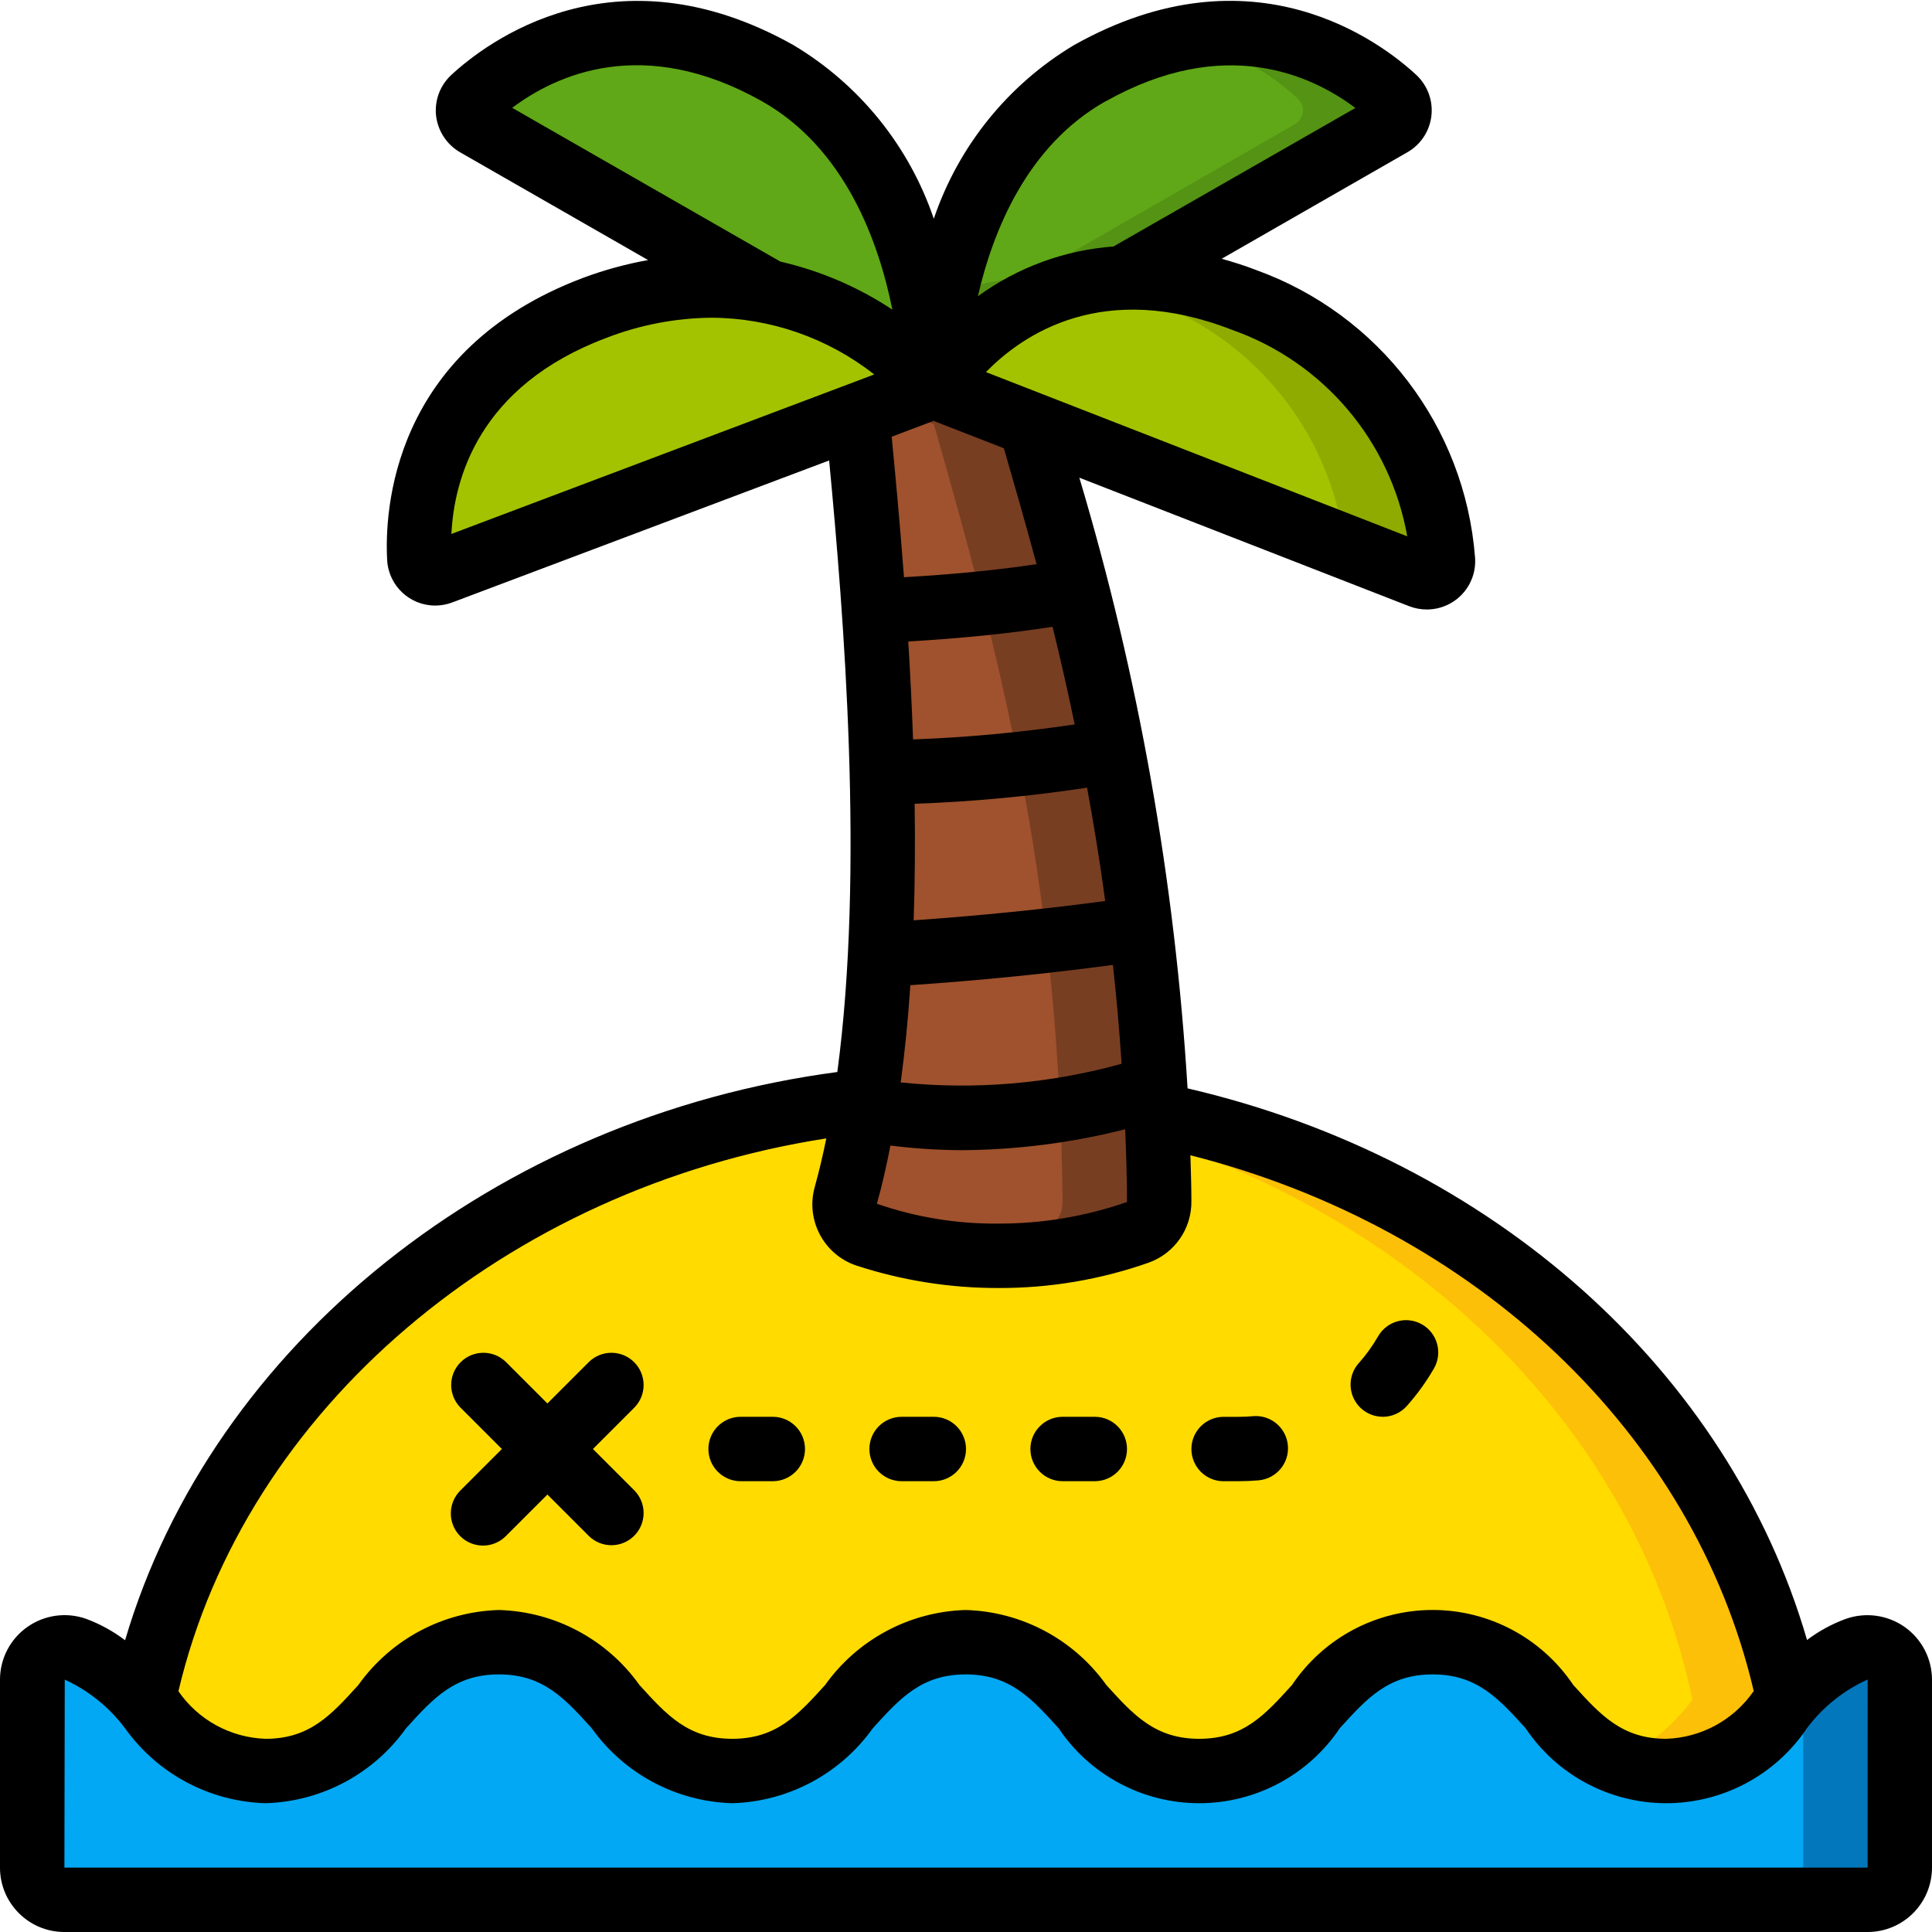 <svg height="512" viewBox="0 0 60 60" width="512" xmlns="http://www.w3.org/2000/svg"><g id="Page-1" fill="none" fill-rule="evenodd"><g id="023---Treasure-Island" fill-rule="nonzero"><path id="Shape" d="m59 52.16v5.84c0 .552-.448 1-1 1h-56c-.552 0-1-.448-1-1v-5.84c.003-.327.164-.632.432-.818.268-.187.61-.232.918-.122.815.343 1.533.883 2.09 1.57.97 1.07 1.87 2.21 3.81 2.21 3.62 0 3.62-4 7.24-4s3.63 4 7.25 4 3.63-4 7.25-4 3.63 4 7.25 4 3.63-4 7.25-4 3.63 4 7.26 4c1.94 0 2.84-1.14 3.81-2.21.557-.687 1.275-1.227 2.09-1.57.308-.11.649-.065.918.122.268.187.429.492.432.818z" fill="#02a8f3"/><path id="Shape" d="m57.65 51.22c-.625.245-1.189.624-1.65 1.112v5.668c0 .552-.448 1-1 1h3c.552 0 1-.448 1-1v-5.84c-.003-.327-.164-.632-.432-.818-.268-.187-.61-.232-.918-.122z" fill="#0377bb"/><path id="Shape" d="m55.56 52.79c-.97 1.07-1.87 2.21-3.81 2.21-3.63 0-3.63-4-7.26-4s-3.62 4-7.25 4-3.62-4-7.25-4-3.62 4-7.25 4-3.62-4-7.25-4-3.62 4-7.24 4c-1.94 0-2.84-1.14-3.81-2.21 2.05-9.81 11.14-17.43 22.45-18.62-.146.995-.354 1.98-.62 2.95-.157.513.122 1.058.63 1.23 1.323.434 2.707.653 4.1.65 1.478.008 2.946-.239 4.34-.73.401-.148.666-.532.66-.96-.01-.92-.03-1.83-.08-2.71 9.99 2.05 17.77 9.2 19.64 18.19z" fill="#ffdb00"/><path id="Shape" d="m35.92 34.6c.015.263.014.543.024.811 8.508 2.753 14.94 9.321 16.616 17.379-.613.809-1.404 1.467-2.312 1.922.476.194.986.292 1.5.288 1.94 0 2.84-1.14 3.81-2.21-1.868-8.99-9.648-16.14-19.638-18.19z" fill="#fdc008"/><path id="Shape" d="m36 37.31c.006.428-.259.812-.66.96-1.394.491-2.862.738-4.34.73-1.393.003-2.777-.216-4.1-.65-.508-.172-.787-.717-.63-1.23.266-.97.474-1.955.62-2.95 1.09-6.93.23-16.04-.27-21.27l2.38-.9 3 1.17c2.207 6.949 3.524 14.15 3.92 21.43.05.88.07 1.79.08 2.71z" fill="#9f522d"/><path id="Shape" d="m32 13.17-3-1.17-1.523.576 1.523.594c2.367 8.212 3.9 14.866 4 24.14.006.428-.259.812-.66.96-.91.323-1.854.538-2.814.642 1.962.229 3.95.01 5.814-.642.401-.148.666-.532.66-.96-.1-9.345-1.664-16.037-4-24.14z" fill="#783e22"/><path id="Shape" d="m44.81 17.38c.019.174-.054.345-.193.452-.139.106-.324.132-.487.068l-12.13-4.73-3-1.17c1.315-1.997 3.502-3.248 5.89-3.37h.02c1.274-.035 2.541.197 3.72.68 3.471 1.236 5.892 4.397 6.18 8.07z" fill="#a3c300"/><path id="Shape" d="m38.63 9.31c-1.179-.483-2.446-.715-3.72-.68h-.02c-.384.016-.766.063-1.143.141.643.121 1.273.302 1.883.539 3.336 1.183 5.714 4.154 6.136 7.668l2.364.922c.163.064.348.038.487-.068.139-.106.212-.278.193-.452-.288-3.673-2.709-6.834-6.18-8.07z" fill="#8fab00"/><path id="Shape" d="m29 12-2.38.9-12.92 4.87c-.148.058-.314.041-.449-.043-.134-.085-.22-.228-.231-.387-.09-1.62.22-5.81 5.44-7.78 1.704-.682 3.567-.863 5.37-.52l.01.01c1.991.408 3.799 1.441 5.16 2.95z" fill="#a3c300"/><path id="Shape" d="m29 12c-1.361-1.509-3.169-2.542-5.16-2.95l-.01-.01-9.04-5.18c-.138-.076-.232-.213-.251-.37-.02-.156.036-.313.151-.42 1.18-1.1 4.59-3.53 9.46-.8 4.85 2.73 4.85 9.73 4.85 9.73z" fill="#60a817"/><path id="Shape" d="m43.21 3.86-8.3 4.77h-.02c-2.388.122-4.575 1.373-5.89 3.37 0 0 0-7 4.85-9.73 4.87-2.73 8.28-.3 9.46.8.115.108.171.264.151.42-.02.156-.113.294-.251.37z" fill="#60a817"/><path id="Shape" d="m43.31 3.07c-1.762-1.666-4.224-2.37-6.6-1.887 1.346.298 2.589.949 3.6 1.887.115.108.171.264.151.42-.02.156-.113.294-.251.37l-8.3 4.77h-.02c-.875.031-1.736.223-2.541.567-.204.921-.321 1.86-.349 2.803 1.315-1.997 3.502-3.248 5.89-3.37h.02l8.3-4.77c.138-.076.232-.213.251-.37.02-.156-.036-.313-.151-.42z" fill="#549314"/><g fill="#000"><path id="Shape" d="m59.153 50.528c-.535-.376-1.218-.469-1.834-.251-.43.158-.834.379-1.2.654-2.432-8.365-9.777-14.931-19.238-17.131-.391-6.429-1.518-12.793-3.361-18.965l10.248 3.993c.175.067.361.101.549.1.419-.001.819-.178 1.103-.487.283-.309.424-.723.388-1.141-.318-4.053-2.982-7.543-6.808-8.918-.364-.142-.713-.247-1.058-.346l5.768-3.309c.412-.236.688-.654.743-1.126s-.116-.942-.462-1.268c-1.086-1.01-5.064-4.059-10.632-.935-2.048 1.223-3.593 3.136-4.359 5.395-.766-2.259-2.312-4.17-4.36-5.393-5.565-3.125-9.544-.075-10.632.935-.345.323-.517.79-.465 1.26.056.475.333.896.747 1.135l5.837 3.346c-.688.124-1.364.309-2.019.553-5.97 2.252-6.166 7.281-6.084 8.769.046.794.705 1.413 1.5 1.408.181-.001.361-.035.53-.1l11.696-4.406c.459 4.839 1.095 12.728.254 18.992-10.617 1.408-19.414 8.464-22.119 17.647-.366-.278-.77-.5-1.2-.661-.614-.221-1.297-.129-1.832.246s-.853.987-.853 1.639v5.837c0 1.105.895 2 2 2h56c1.105 0 2-.895 2-2v-5.838c-.001-.65-.317-1.259-.847-1.634zm-24.153-13.199c-1.286.448-2.638.675-4 .671-1.282.012-2.556-.197-3.767-.616.161-.576.3-1.185.42-1.808.724.091 1.454.139 2.184.144 1.722-.008 3.437-.226 5.107-.65.029.741.056 1.491.056 2.259zm-.17-4.292c-2.23.619-4.556.816-6.858.579.132-.978.232-1.988.3-3.02 2.176-.149 4.283-.36 6.29-.63.112.992.2 2.018.271 3.071zm-6.623-13.115c1.667-.1 3.15-.248 4.481-.457.234.95.465 1.965.688 3.032-1.663.248-3.339.404-5.02.467-.037-1.041-.089-2.058-.149-3.042zm5.553 4.54c.205 1.12.4 2.291.562 3.519-1.887.254-3.9.458-5.947.6.04-1.2.048-2.416.03-3.619 1.793-.064 3.581-.231 5.355-.5zm4.509-14.216c2.834 1.001 4.91 3.45 5.434 6.41l-13.083-5.1c1.154-1.185 3.644-2.871 7.649-1.31zm-3.929-7.1c3.688-2.072 6.395-.814 7.753.207l-7.512 4.301c-1.52.114-2.979.649-4.212 1.546.47-2.045 1.538-4.688 3.971-6.058zm-3.163 10.775.014.052c.3 1.032.642 2.223 1 3.547-1.222.185-2.588.318-4.117.406-.124-1.636-.261-3.111-.382-4.363l1.3-.492zm-15.27-10.572c1.358-1.022 4.066-2.278 7.752-.207 2.594 1.46 3.634 4.383 4.054 6.474-1.059-.702-2.237-1.207-3.475-1.491zm-1.888 13.233c.082-1.7.845-4.594 4.8-6.084 1.046-.407 2.158-.621 3.281-.631 1.832.01 3.609.63 5.05 1.762zm11.643 18.772c-.106.515-.222 1.016-.355 1.493-.296 1.028.267 2.107 1.279 2.453 1.425.466 2.915.703 4.414.7 1.594.007 3.178-.26 4.681-.79.8-.29 1.329-1.054 1.319-1.905 0-.483-.018-.954-.031-1.427 8.875 2.252 15.622 8.643 17.495 16.638-.619.898-1.628 1.449-2.718 1.484-1.371 0-2.039-.738-2.887-1.672-.977-1.455-2.614-2.329-4.367-2.329s-3.39.873-4.367 2.329c-.846.934-1.514 1.672-2.883 1.672s-2.038-.738-2.885-1.672c-1.011-1.417-2.626-2.278-4.366-2.328-1.74.049-3.356.912-4.366 2.329-.847.933-1.515 1.671-2.884 1.671s-2.036-.738-2.882-1.671c-1.01-1.417-2.625-2.28-4.365-2.329-1.74.05-3.355.912-4.365 2.329-.845.933-1.514 1.671-2.882 1.671-1.085-.035-2.09-.584-2.706-1.478 2.059-8.75 10.164-15.622 20.121-17.168zm32.338 22.646h-56l.011-5.838c.74.339 1.383.858 1.871 1.509 1.01 1.417 2.625 2.279 4.365 2.329 1.74-.05 3.355-.912 4.365-2.329.846-.933 1.514-1.671 2.882-1.671s2.037.738 2.882 1.671c1.01 1.417 2.625 2.279 4.365 2.329 1.74-.049 3.356-.912 4.366-2.329.846-.933 1.515-1.671 2.884-1.671s2.038.738 2.884 1.671c.976 1.455 2.614 2.329 4.367 2.329s3.39-.873 4.367-2.329c.846-.933 1.514-1.671 2.883-1.671s2.04.738 2.887 1.672c.977 1.455 2.615 2.328 4.368 2.328s3.391-.873 4.368-2.328c.491-.656 1.14-1.176 1.886-1.513z"/><path id="Shape" d="m14.293 47.707c.39.39 1.024.39 1.414 0l1.293-1.293 1.293 1.293c.392.379 1.016.374 1.402-.012s.391-1.009.012-1.402l-1.293-1.293 1.293-1.293c.379-.392.374-1.016-.012-1.402s-1.009-.391-1.402-.012l-1.293 1.293-1.293-1.293c-.392-.379-1.016-.374-1.402.012s-.391 1.009-.012 1.402l1.293 1.293-1.293 1.293c-.39.39-.39 1.024 0 1.414z"/><path id="Shape" d="m42.941 44c.285.001.557-.121.747-.333.32-.359.603-.75.844-1.167.276-.479.112-1.09-.366-1.367s-1.09-.112-1.367.366c-.171.298-.372.577-.6.833-.263.293-.329.714-.169 1.074.16.36.517.592.911.593z"/><path id="Shape" d="m38 46h.47c.207 0 .414-.009.619-.027.55-.049.957-.535.907-1.085-.049-.55-.535-.957-1.085-.907-.146.014-.293.02-.441.02h-.47c-.552 0-1 .448-1 1s.448 1 1 1z"/><path id="Shape" d="m33 46h1c.552 0 1-.448 1-1s-.448-1-1-1h-1c-.552 0-1 .448-1 1s.448 1 1 1z"/><path id="Shape" d="m28 46h1c.552 0 1-.448 1-1s-.448-1-1-1h-1c-.552 0-1 .448-1 1s.448 1 1 1z"/><path id="Shape" d="m23 46h1c.552 0 1-.448 1-1s-.448-1-1-1h-1c-.552 0-1 .448-1 1s.448 1 1 1z"/></g></g></g></svg>
